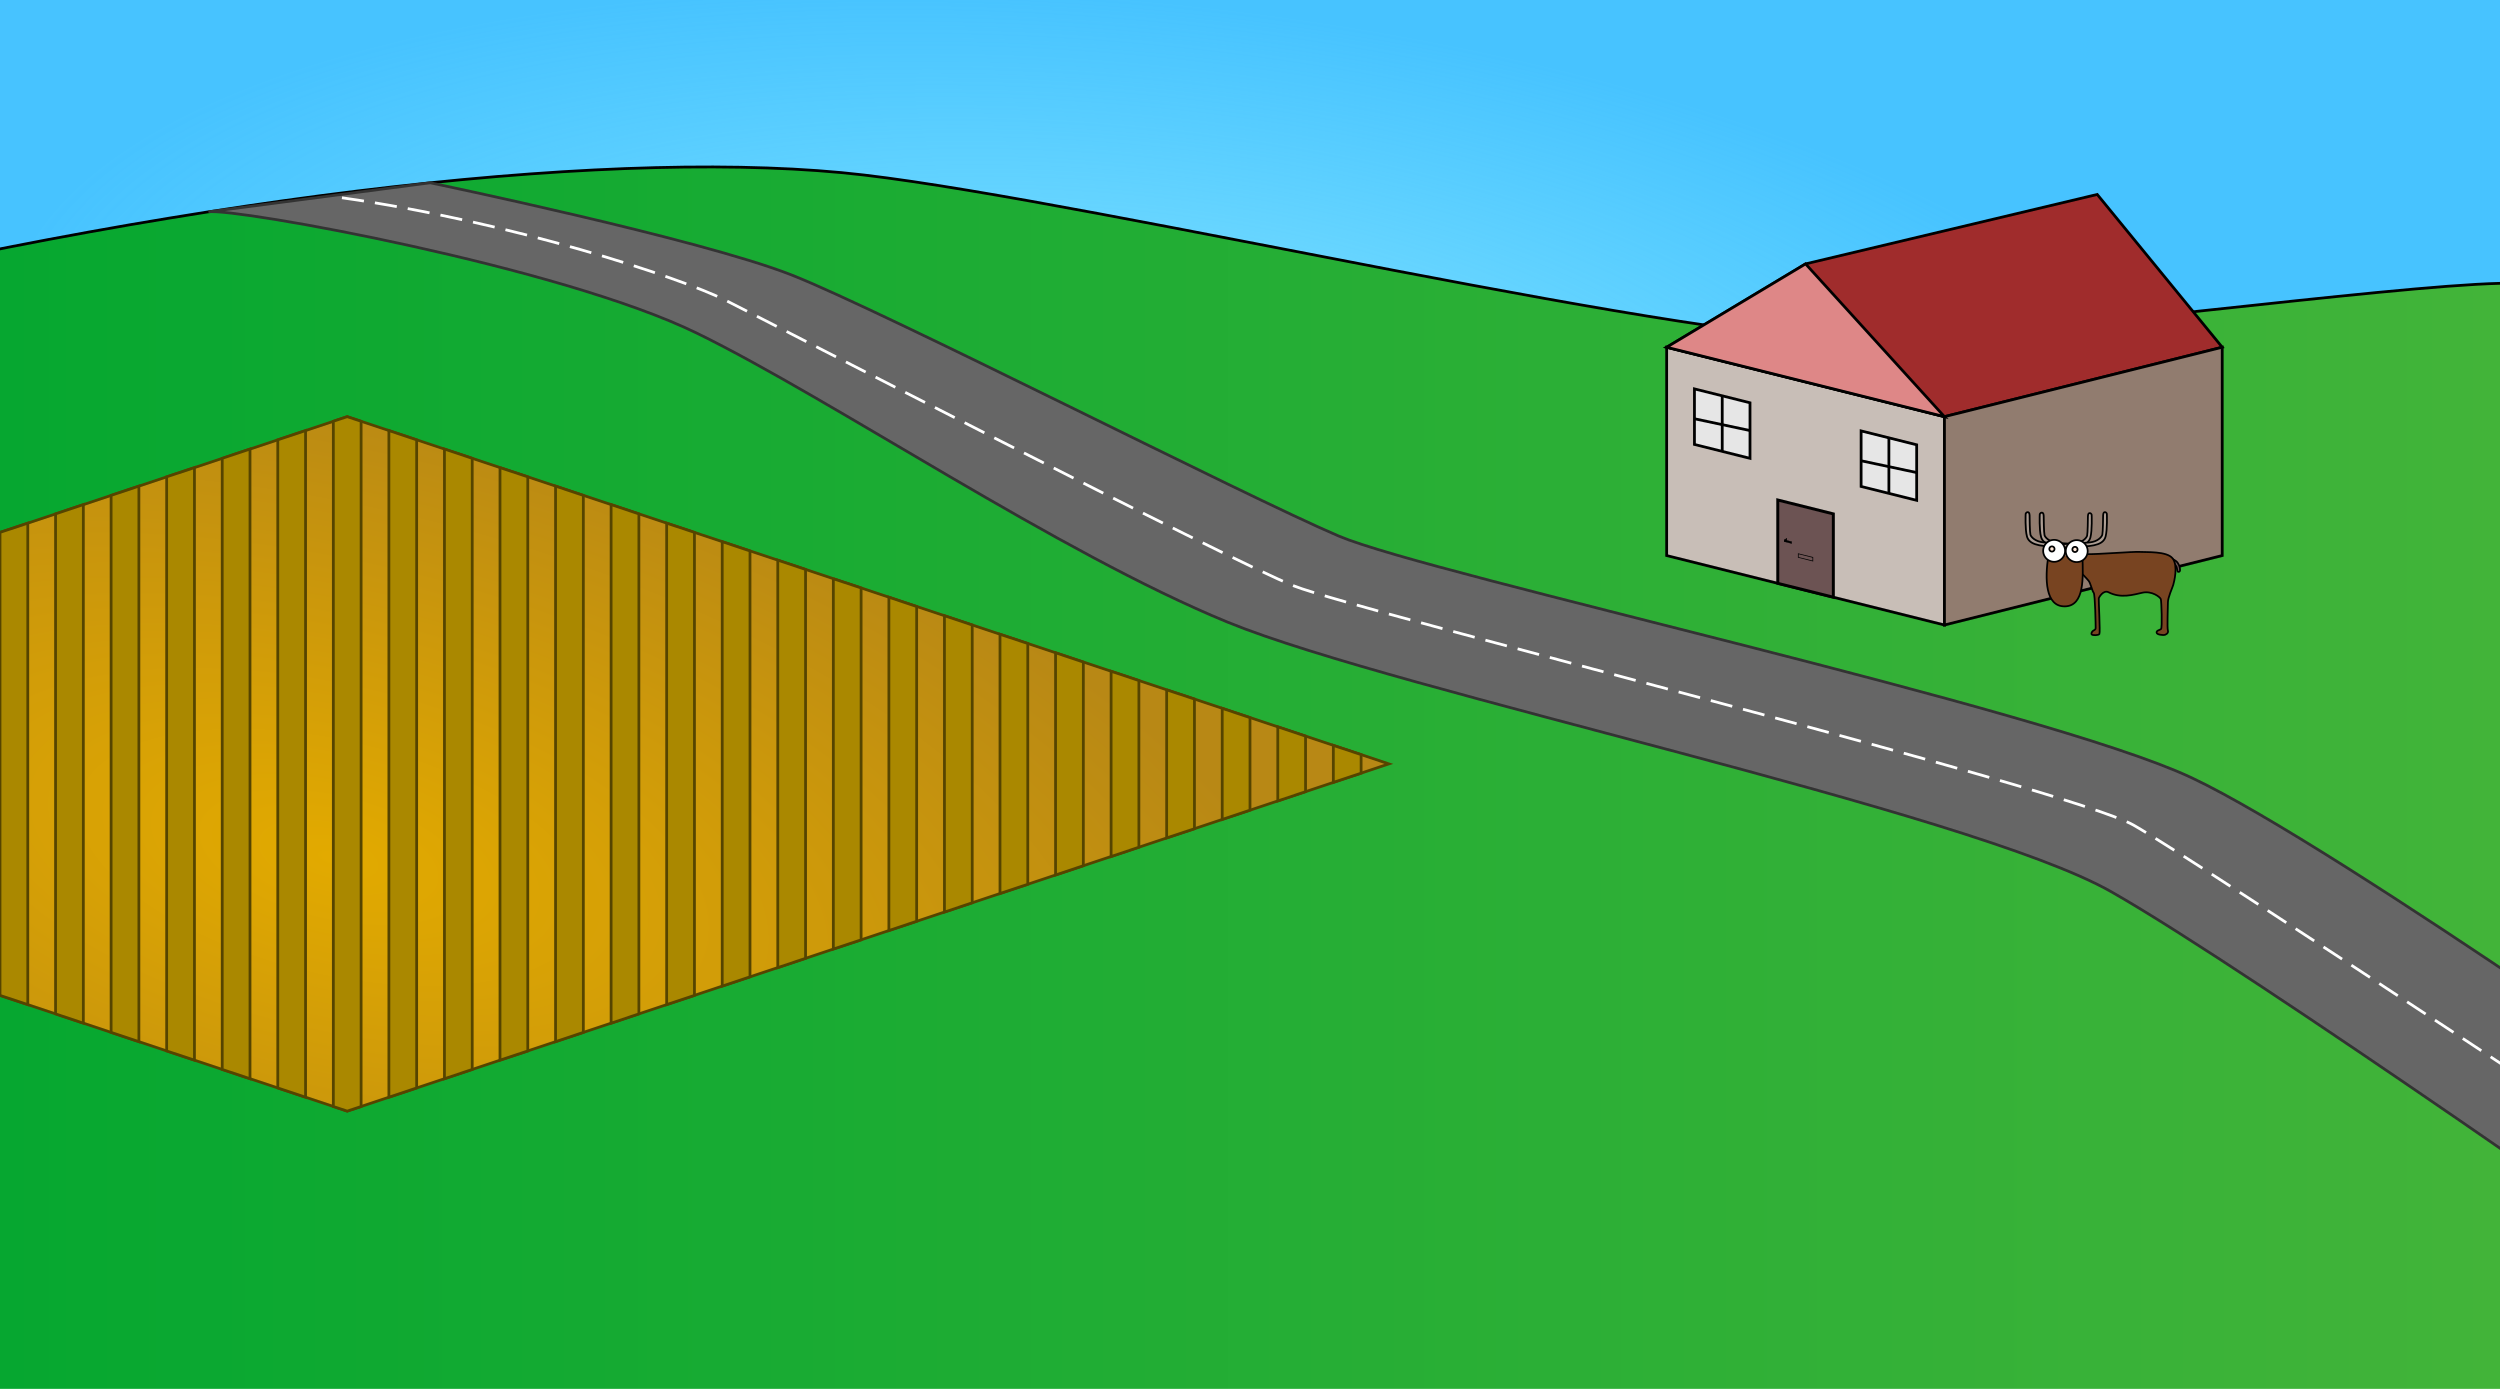 <?xml version="1.0" encoding="UTF-8" standalone="no"?>
<!-- Created with Inkscape (http://www.inkscape.org/) -->

<svg
   xmlns:dc="http://purl.org/dc/elements/1.1/"
   xmlns:cc="http://creativecommons.org/ns#"
   xmlns:rdf="http://www.w3.org/1999/02/22-rdf-syntax-ns#"
   xmlns:svg="http://www.w3.org/2000/svg"
   xmlns="http://www.w3.org/2000/svg"
   xmlns:xlink="http://www.w3.org/1999/xlink"
   xmlns:sodipodi="http://sodipodi.sourceforge.net/DTD/sodipodi-0.dtd"
   xmlns:inkscape="http://www.inkscape.org/namespaces/inkscape"
   width="900"
   height="500"
   id="svg2"
   version="1.1"
   inkscape:version="0.48.4 r9939"
   sodipodi:docname="drawing.svg"
   inkscape:export-filename="/home/it/Other/regsys/registration-system/other/drawing.png"
   inkscape:export-xdpi="143.96001"
   inkscape:export-ydpi="143.96001">
  <defs
     id="defs4">
    <linearGradient
       id="linearGradient6412">
      <stop
         style="stop-color:#e2aa00;stop-opacity:1;"
         offset="0"
         id="stop6414" />
      <stop
         style="stop-color:#b88815;stop-opacity:1;"
         offset="1"
         id="stop6416" />
    </linearGradient>
    <linearGradient
       id="linearGradient6356">
      <stop
         style="stop-color:#2fcdff;stop-opacity:0.577;"
         offset="0"
         id="stop6358" />
      <stop
         style="stop-color:#47c3ff;stop-opacity:1;"
         offset="1"
         id="stop6360" />
    </linearGradient>
    <linearGradient
       id="linearGradient6304">
      <stop
         style="stop-color:#00a62f;stop-opacity:1;"
         offset="0"
         id="stop6306" />
      <stop
         style="stop-color:#47b53a;stop-opacity:1;"
         offset="1"
         id="stop6308" />
    </linearGradient>
    <linearGradient
       inkscape:collect="always"
       xlink:href="#linearGradient6304"
       id="linearGradient6312"
       x1="-88.5"
       y1="298.551"
       x2="972.5"
       y2="298.551"
       gradientUnits="userSpaceOnUse" />
    <radialGradient
       inkscape:collect="always"
       xlink:href="#linearGradient6356"
       id="radialGradient6364"
       cx="400.5"
       cy="271.259"
       fx="400.5"
       fy="271.259"
       r="551"
       gradientTransform="matrix(0.725,0.067,-0.025,0.272,116.943,49.419)"
       gradientUnits="userSpaceOnUse" />
    <radialGradient
       inkscape:collect="always"
       xlink:href="#linearGradient6412"
       id="radialGradient6418"
       cx="114.554"
       cy="328.011"
       fx="114.554"
       fy="328.011"
       r="375.5"
       gradientTransform="matrix(0.973,0.232,-0.104,0.435,40.921,139.981)"
       gradientUnits="userSpaceOnUse" />
  </defs>
  <sodipodi:namedview
     id="base"
     pagecolor="#ffffff"
     bordercolor="#666666"
     borderopacity="1.0"
     inkscape:pageopacity="0.0"
     inkscape:pageshadow="2"
     inkscape:zoom="1"
     inkscape:cx="408.01328"
     inkscape:cy="162.26571"
     inkscape:document-units="px"
     inkscape:current-layer="layer1"
     showgrid="false"
     inkscape:window-width="1916"
     inkscape:window-height="1041"
     inkscape:window-x="0"
     inkscape:window-y="18"
     inkscape:window-maximized="0"
     inkscape:object-paths="true"
     inkscape:snap-intersection-paths="true"
     inkscape:object-nodes="true"
     inkscape:snap-smooth-nodes="true"
     inkscape:snap-midpoints="true"
     inkscape:snap-center="true"
     inkscape:snap-object-midpoints="true"
     inkscape:snap-page="true"
     inkscape:snap-bbox="true"
     inkscape:bbox-paths="true"
     inkscape:bbox-nodes="true"
     inkscape:snap-bbox-edge-midpoints="true"
     inkscape:snap-bbox-midpoints="true"
     fit-margin-top="0"
     fit-margin-left="0"
     fit-margin-right="0"
     fit-margin-bottom="0"
     inkscape:snap-global="false">
    <inkscape:grid
       type="xygrid"
       id="grid3892"
       empspacing="5"
       visible="true"
       enabled="true"
       snapvisiblegridlinesonly="true"
       spacingx="5px"
       spacingy="5px" />
  </sodipodi:namedview>
  <g
     inkscape:label="Layer 1"
     inkscape:groupmode="layer"
     id="layer1"
     transform="translate(1.719,-0.625)">
    <g
       id="g6528">
      <path
         inkscape:connector-curvature="0"
         id="path3008"
         d="m 203.365,583.781 c 1.136,2.147 2.02,0.758 2.652,5.177 0.631,4.419 -1.01,7.702 -1.389,10.607 -0.379,2.904 1.01,5.43 1.389,7.702 0.379,2.273 -1.768,10.228 -5.177,10.733 -3.409,0.505 -10.607,-2.399 -9.849,-5.43 0.758,-3.03 1.641,-6.187 1.515,-9.723 -0.126,-3.536 -1.515,-8.586 -1.389,-11.617 0.126,-3.03 -0.253,-9.596 3.03,-9.344 3.283,0.253 8.586,0.126 9.218,1.894 z"
         style="fill:#333333;stroke:#000000;stroke-width:1px;stroke-linecap:butt;stroke-linejoin:miter;stroke-opacity:1" />
      <path
         inkscape:connector-curvature="0"
         id="path2998"
         d="m 155.761,559.664 c -1.641,0.379 -3.409,1.263 -3.409,2.147 0,0.884 3.03,2.652 2.525,3.662 -0.505,1.01 -2.02,1.01 -2.399,2.02 -0.379,1.01 -4.924,5.682 -4.924,7.45 0,1.768 4.167,5.808 5.682,5.808 1.515,0 6.061,-3.788 6.187,-5.682 0.126,-1.894 -2.904,-4.924 -2.399,-5.808 0.505,-0.884 4.546,-2.778 4.293,-4.672 -0.253,-1.894 -5.556,-4.925 -5.556,-4.925 z"
         style="fill:#808080;stroke:#000000;stroke-width:1px;stroke-linecap:butt;stroke-linejoin:miter;stroke-opacity:1" />
      <path
         inkscape:connector-curvature="0"
         id="path3006"
         d="m 188.339,625.323 c -2.147,1.894 -6.566,5.177 -10.48,4.924 -3.914,-0.253 -7.071,-1.515 -6.819,-2.02 0.253,-0.505 5.808,-1.389 7.324,-2.904 1.515,-1.515 5.051,-4.167 5.303,-5.935 0.253,-1.768 -2.399,-11.49 -0.126,-12.248 2.273,-0.758 9.344,-3.914 9.47,-2.02 0.126,1.894 -1.641,8.839 -1.894,10.102 -0.253,1.263 0.758,5.303 0.631,6.692 -0.126,1.389 -2.525,3.157 -3.409,3.409 z"
         style="fill:#333333;stroke:#000000;stroke-width:1px;stroke-linecap:butt;stroke-linejoin:miter;stroke-opacity:1" />
      <path
         sodipodi:nodetypes="csczc"
         style="fill:#4d4d4d;stroke:#000000;stroke-width:1px;stroke-linecap:butt;stroke-linejoin:miter;stroke-opacity:1"
         d="m 206.017,607.267 c 0.379,2.273 -1.768,10.228 -5.177,10.733 -3.409,0.505 -10.607,-2.399 -9.849,-5.43 0,0 -0.374,-3.753 5.457,-5.521 5.83,-1.768 9.569,0.218 9.569,0.218 z"
         id="path3028"
         inkscape:connector-curvature="0" />
      <path
         inkscape:connector-curvature="0"
         id="path3004"
         d="m 194.526,608.782 c 0,0 3.788,7.197 3.662,9.596 -0.126,2.399 -1.515,6.313 0.758,9.091 2.273,2.778 5.051,3.283 2.399,4.546 -2.652,1.263 -7.955,5.43 -10.985,4.924 -3.03,-0.505 -8.965,-1.894 -9.344,-3.03 -0.379,-1.136 2.652,-1.641 5.051,-1.894 2.399,-0.253 8.839,-1.136 8.713,-2.778 -0.126,-1.641 -4.419,-7.197 -6.061,-8.965 -1.641,-1.768 -4.924,-3.157 -5.303,-6.44 -0.379,-3.283 11.112,-5.051 11.112,-5.051 z"
         style="fill:#333333;stroke:#000000;stroke-width:1px;stroke-linecap:butt;stroke-linejoin:miter;stroke-opacity:1" />
      <path
         sodipodi:nodetypes="cssssccsssssssccsc"
         inkscape:connector-curvature="0"
         id="path2996"
         d="m 195.031,610.045 c 0.379,-2.273 6.44,-21.718 9.47,-25.633 3.03,-3.914 3.662,-17.046 1.768,-19.572 -1.894,-2.525 -6.819,-8.839 -14.9,-9.218 -8.081,-0.379 -16.289,2.273 -17.046,1.894 -0.758,-0.379 -3.662,-5.556 -8.334,-5.43 -2.652,0.379 -3.662,3.914 -4.672,4.419 -1.01,0.505 -5.43,2.399 -5.303,3.409 0.126,1.01 4.798,1.263 4.924,4.546 0.126,3.283 -3.409,2.652 -3.914,4.167 -0.505,1.515 2.87,3.256 2.273,6.44 -0.87,4.634 -5.808,4.798 -5.808,5.556 0,0.758 9.849,0.505 10.102,1.136 0.253,0.631 1.894,3.914 5.303,5.682 3.409,1.768 10.228,3.536 10.607,4.041 0.379,0.505 -1.389,10.985 -1.389,10.985 0,0 -0.126,4.419 0.253,5.556 0.379,1.136 2.652,6.187 5.303,6.313"
         style="fill:#333333;stroke:#000000;stroke-width:1px;stroke-linecap:butt;stroke-linejoin:miter;stroke-opacity:1" />
      <path
         inkscape:connector-curvature="0"
         id="path3000"
         d="m 166.494,565.093 c 1.515,0.884 1.515,2.652 0.505,3.283"
         style="fill:none;stroke:#999999;stroke-width:1px;stroke-linecap:butt;stroke-linejoin:miter;stroke-opacity:1" />
      <path
         sodipodi:nodetypes="csscsc"
         inkscape:connector-curvature="0"
         id="path3002"
         d="m 164.474,582.771 c 4.041,-0.126 7.955,1.768 9.091,2.02 1.136,0.253 5.682,4.419 5.808,5.303 0.126,0.884 0.126,1.768 0.126,1.768 0,0 -6.945,-2.02 -9.975,-3.914 -3.03,-1.894 -5.051,-5.177 -5.051,-5.177 z"
         style="fill:#999999;stroke:#000000;stroke-width:1px;stroke-linecap:butt;stroke-linejoin:miter;stroke-opacity:1" />
      <path
         sodipodi:nodetypes="csssssssssc"
         inkscape:connector-curvature="0"
         id="path3010"
         d="m 176.848,582.139 c -3.662,4.924 -3.536,8.334 -4.546,12.627 -1.01,4.293 -1.389,9.723 -2.399,11.869 -1.01,2.147 -5.177,8.839 -4.293,12.122 0.884,3.283 -0.379,2.904 4.546,4.167 4.925,1.263 10.102,3.03 11.238,0.758 1.136,-2.273 0.758,-4.419 1.263,-8.334 0.505,-3.914 4.419,-13.763 6.44,-16.92 0.986,-1.54 2.15,-3.514 3.513,-9.573 0.432,-1.92 1.906,-7.659 2.078,-9.514 0.397,-4.287 -1.488,-7.979 -1.803,-9.829"
         style="fill:#333333;stroke:#000000;stroke-width:1px;stroke-linecap:butt;stroke-linejoin:miter;stroke-opacity:1" />
      <path
         style="fill:#cccccc;stroke:none"
         d="m 153.994,563.199 c 1.641,0.631 3.662,-0.126 4.546,0.379 0.884,0.505 2.147,1.641 2.147,1.641 0,0 -1.768,1.768 -3.409,1.263 -1.641,-0.505 -1.894,-0.379 -2.147,-1.01 -0.253,-0.631 -1.136,-2.273 -1.136,-2.273 z"
         id="path3024"
         inkscape:connector-curvature="0" />
      <path
         inkscape:connector-curvature="0"
         id="path3016"
         d="m 156.561,564.689 c -0.089,0.893 -0.804,0.625 -0.804,0.625 0,0 0,-0.982 0.804,-0.625 z"
         style="fill:none;stroke:#333333;stroke-width:1px;stroke-linecap:butt;stroke-linejoin:miter;stroke-opacity:1" />
      <path
         inkscape:connector-curvature="0"
         id="path3012"
         d="m 153.994,563.199 c 1.641,0.631 3.662,-0.126 4.546,0.379 0.884,0.505 2.147,1.641 2.147,1.641 0,0 -1.768,1.768 -3.409,1.263 -1.641,-0.505 -1.894,-0.379 -2.147,-1.01 -0.253,-0.631 -1.136,-2.273 -1.136,-2.273 z"
         style="fill:none;stroke:#1a1a1a;stroke-width:1px;stroke-linecap:butt;stroke-linejoin:miter;stroke-opacity:1" />
      <path
         sodipodi:nodetypes="ccccc"
         inkscape:connector-curvature="0"
         id="path3014"
         d="m 154.988,563.846 2.541,0.868 1.515,-0.379 c 0,0 -1.389,-1.01 -2.273,-0.884 -0.884,0.126 -1.784,0.395 -1.784,0.395 z"
         style="fill:#1a1a1a;stroke:#1a1a1a;stroke-width:1px;stroke-linecap:butt;stroke-linejoin:miter;stroke-opacity:1" />
      <path
         inkscape:connector-curvature="0"
         id="path3018"
         d="m 163.338,581.761 c 0,0 5.935,-1.515 6.692,-4.798 0.758,-3.283 -3.157,-6.819 -2.904,-7.955"
         style="fill:none;stroke:#000000;stroke-width:1px;stroke-linecap:butt;stroke-linejoin:miter;stroke-opacity:1" />
      <path
         inkscape:connector-curvature="0"
         id="path3020"
         d="m 174.197,557.391 c 1.01,1.389 1.515,3.409 1.515,3.409"
         style="fill:none;stroke:#000000;stroke-width:1px;stroke-linecap:butt;stroke-linejoin:miter;stroke-opacity:1" />
      <path
         sodipodi:nodetypes="csc"
         inkscape:connector-curvature="0"
         id="path3022"
         d="m 147.806,575.447 c 2.525,0.631 5.808,0.758 6.313,0.631 0.505,-0.126 2.02,0.126 2.02,0.126"
         style="fill:none;stroke:#000000;stroke-width:1px;stroke-linecap:butt;stroke-linejoin:miter;stroke-opacity:1" />
      <path
         style="fill:#666666;stroke:#000000;stroke-width:1px;stroke-linecap:butt;stroke-linejoin:miter;stroke-opacity:1"
         d="m 165.61,618.757 c 0.884,3.283 -0.379,2.904 4.546,4.167 4.925,1.263 10.102,3.03 11.238,0.758 0.97,-1.941 0.836,-3.789 1.09,-6.725 0.044,-0.503 0.099,-1.037 0.172,-1.609 0,0 -3.052,7.435 -7.345,6.899 -4.293,-0.537 -9.701,-3.489 -9.701,-3.489 z"
         id="path3026"
         inkscape:connector-curvature="0"
         sodipodi:nodetypes="csssczc" />
    </g>
    <g
       id="g6515">
      <path
         sodipodi:nodetypes="cscsccc"
         inkscape:connector-curvature="0"
         id="path3843"
         d="m 124.513,593.274 c 3.27,1.856 3.094,2.563 3.712,3.624 0.619,1.061 0.619,2.917 0.619,2.917 0,0 0,0.884 -0.884,0.884 -0.884,0 -0.619,-1.326 -0.884,-2.033 -0.177,-1.149 -0.619,-1.326 -1.237,-2.21 -0.442,-0.265 -1.326,-3.182 -1.326,-3.182 z"
         style="fill:#916f6f;stroke:#000000;stroke-width:1px;stroke-linecap:butt;stroke-linejoin:miter;stroke-opacity:1" />
      <path
         sodipodi:nodetypes="cssssssssssssssssssscc"
         inkscape:connector-curvature="0"
         id="path3839"
         d="m 71.497,583.437 c 0.875,3.375 0,7 4.875,7.25 4.875,0.25 26.125,-1.5 29.75,-1.25 3.625,0.25 15.25,-0.5 18.5,3.625 3.25,4.125 0.875,13.25 0.375,15 -0.5,1.75 -3,7 -3,9.875 0,2.875 -0.5,14.375 0,15.875 0.5,1.5 -1.375,2.5 -2.25,2.5 -0.875,0 -4,-0.125 -4.125,-1.375 -0.125,-1.25 1.75,-1.375 2.5,-2 0.75,-0.625 0.25,-15.75 -0.125,-16.875 -0.375,-1.125 -5.002,-4.805 -10.375,-3.625 -5.125,1.125 -12.125,3.375 -19.125,-0.25 -2.83,-1.466 -5.375,2.75 -5.5,3.5 -0.125,0.75 0.875,19.125 0.375,20 -0.5,0.875 -3.625,0.875 -4.25,0.375 -0.625,-0.5 0,-1.5 0.5,-2 0.5,-0.5 1.625,-0.5 1.625,-1.75 0,-1.25 -0.25,-18.875 -1.125,-19.875 -0.875,-1 -1.75,-5.5 -2.875,-6.75 -1.125,-1.25 -3.75,-4.625 -6.25,-5.375 z"
         style="fill:#784421;stroke:#000000;stroke-width:1px;stroke-linecap:butt;stroke-linejoin:miter;stroke-opacity:1" />
      <path
         sodipodi:nodetypes="csc"
         inkscape:connector-curvature="0"
         id="path3049"
         d="m 54.61,591.368 c -2.109,13.347 -1.768,29.042 9.344,28.789 11.112,-0.253 10.39,-18.979 10.036,-30.469"
         style="fill:#784421;stroke:#000000;stroke-width:1px;stroke-linecap:butt;stroke-linejoin:miter;stroke-opacity:1" />
      <path
         inkscape:connector-curvature="0"
         id="path3837"
         d="m 67.639,586.721 c -11.702,0 -16.066,-1.766 -17.181,-5.738 -1.114,-3.972 -0.743,-12.712 -0.743,-12.712 0,0 0.186,-0.971 1.207,-0.971 1.022,0 1.022,1.677 1.022,2.383 0,0.706 0.093,9.004 0.464,10.328 0.371,1.324 2.786,3.884 7.43,4.326 4.643,0.441 7.522,0.441 7.522,0.441 z"
         style="fill:#ac9d93;stroke:#000000;stroke-width:1.024px;stroke-linecap:butt;stroke-linejoin:miter;stroke-opacity:1" />
      <path
         style="fill:#ac9d93;stroke:#000000;stroke-width:1px;stroke-linecap:butt;stroke-linejoin:miter;stroke-opacity:1"
         d="m 61.934,586.999 c 11.137,0 15.291,-1.768 16.352,-5.745 1.061,-3.977 0.707,-12.728 0.707,-12.728 0,0 -0.177,-0.972 -1.149,-0.972 -0.972,0 -0.972,1.679 -0.972,2.386 0,0.707 -0.088,9.016 -0.442,10.341 -0.354,1.326 -2.652,3.889 -7.071,4.331 -4.419,0.442 -7.159,0.442 -7.159,0.442 z"
         id="path3835"
         inkscape:connector-curvature="0" />
      <path
         inkscape:connector-curvature="0"
         id="path3831"
         d="m 70.508,586.468 c 11.137,0 15.291,-1.768 16.352,-5.745 1.061,-3.977 0.707,-12.728 0.707,-12.728 0,0 -0.177,-0.972 -1.149,-0.972 -0.972,0 -0.972,1.679 -0.972,2.386 0,0.707 -0.088,9.016 -0.442,10.341 -0.354,1.326 -2.652,3.889 -7.071,4.331 -4.419,0.442 -7.159,0.442 -7.159,0.442 z"
         style="fill:#ac9d93;stroke:#000000;stroke-width:1px;stroke-linecap:butt;stroke-linejoin:miter;stroke-opacity:1" />
      <path
         style="fill:#ac9d93;stroke:#000000;stroke-width:1.024px;stroke-linecap:butt;stroke-linejoin:miter;stroke-opacity:1"
         d="m 59.684,586.456 c -11.702,0 -16.066,-1.766 -17.181,-5.738 -1.114,-3.972 -0.743,-12.712 -0.743,-12.712 0,0 0.186,-0.971 1.207,-0.971 1.022,0 1.022,1.677 1.022,2.383 0,0.706 0.093,9.004 0.464,10.328 0.371,1.324 2.786,3.884 7.43,4.326 4.643,0.441 7.522,0.441 7.522,0.441 z"
         id="path3833"
         inkscape:connector-curvature="0" />
      <path
         transform="translate(-129.338,81.053)"
         d="m 193.444,508.016 a 6.187,6.187 0 1 1 -12.374,0 6.187,6.187 0 1 1 12.374,0 z"
         sodipodi:ry="6.1871843"
         sodipodi:rx="6.1871843"
         sodipodi:cy="508.01624"
         sodipodi:cx="187.25703"
         id="path3051"
         style="fill:#ffffff;fill-opacity:1;stroke:#000000;stroke-width:1;stroke-miterlimit:4;stroke-dasharray:none"
         sodipodi:type="arc" />
      <path
         transform="translate(-116.611,81.205)"
         d="m 193.444,508.016 a 6.187,6.187 0 1 1 -12.374,0 6.187,6.187 0 1 1 12.374,0 z"
         sodipodi:ry="6.1871843"
         sodipodi:rx="6.1871843"
         sodipodi:cy="508.01624"
         sodipodi:cx="187.25703"
         id="path3057"
         style="fill:#ffffff;fill-opacity:1;stroke:#000000;stroke-width:1;stroke-miterlimit:4;stroke-dasharray:none"
         sodipodi:type="arc" />
      <path
         transform="translate(-130.753,80.7)"
         d="m 188.886,507.315 a 1.458,1.458 0 1 1 -2.917,0 1.458,1.458 0 1 1 2.917,0 z"
         sodipodi:ry="1.4584078"
         sodipodi:rx="1.4584078"
         sodipodi:cy="507.31543"
         sodipodi:cx="187.42749"
         id="path3827"
         style="fill:#ffe6d5;fill-opacity:1;stroke:#000000;stroke-width:1;stroke-miterlimit:4;stroke-dasharray:none"
         sodipodi:type="arc" />
      <path
         transform="translate(-117.76,80.965)"
         sodipodi:type="arc"
         style="fill:#ffe6d5;fill-opacity:1;stroke:#000000;stroke-width:1;stroke-miterlimit:4;stroke-dasharray:none"
         id="path3829"
         sodipodi:cx="187.42749"
         sodipodi:cy="507.31543"
         sodipodi:rx="1.4584078"
         sodipodi:ry="1.4584078"
         d="m 188.886,507.315 a 1.458,1.458 0 1 1 -2.917,0 1.458,1.458 0 1 1 2.917,0 z" />
    </g>
    <path
       style="fill:url(#radialGradient6364);stroke:#000000;stroke-width:1px;stroke-linecap:butt;stroke-linejoin:miter;stroke-opacity:1;fill-opacity:1.0"
       d="m -98,-29 c 9,-1 1033,-6 1033,-6 l -3,175 -309,110 c 0,0 -789,-100 -789,-106 0,-6 68,-173 68,-173 z"
       id="path6314"
       inkscape:connector-curvature="0"
       transform="translate(-1.719,0.625)" />
    <path
       style="fill:url(#linearGradient6312);stroke:#000000;stroke-width:1px;stroke-linecap:butt;stroke-linejoin:miter;stroke-opacity:1;fill-opacity:1.0"
       d="M -88,109 C 77,69 226,53 311,63 396,73 615,125 675,122.5 735,120 859,103 900,102 c 41,-1 66,-11 66,-11 l 6,446 -1047,-8 z"
       id="path6302"
       inkscape:connector-curvature="0"
       transform="translate(-1.719,0.625)" />
    <path
       style="fill:#c8beb7;stroke:#000000;stroke-width:1px;stroke-linecap:butt;stroke-linejoin:miter;stroke-opacity:1"
       d="m 598.281,200.625 0,-75 100,25 0,75 z"
       id="path3884"
       inkscape:connector-curvature="0"
       sodipodi:nodetypes="ccccc" />
    <path
       style="fill:#a02c2c;stroke:#000000;stroke-width:1px;stroke-linecap:butt;stroke-linejoin:miter;stroke-opacity:1"
       d="m 598.281,125.625 50,-30 105,-25 45,55 -100,25 z"
       id="path3886"
       inkscape:connector-curvature="0"
       sodipodi:nodetypes="cccccc" />
    <path
       style="fill:#917c6f;stroke:#000000;stroke-width:1px;stroke-linecap:butt;stroke-linejoin:miter;stroke-opacity:1"
       d="m 698.281,225.625 100,-25 0,-75 -100,25 z"
       id="path3888"
       inkscape:connector-curvature="0"
       sodipodi:nodetypes="ccccc" />
    <path
       style="fill:#de8787;stroke:#000000;stroke-width:1px;stroke-linecap:butt;stroke-linejoin:miter;stroke-opacity:1"
       d="m 648.281,95.625 50,55 -100,-25 z"
       id="path3894"
       inkscape:connector-curvature="0" />
    <path
       style="fill:#6c5353;stroke:#000000;stroke-width:1.069px;stroke-linecap:butt;stroke-linejoin:miter;stroke-opacity:1"
       d="m 638.281,210.625 0,-30 20,5 0,30 z"
       id="path3896"
       inkscape:connector-curvature="0"
       sodipodi:nodetypes="ccccc" />
    <g
       id="g3904"
       transform="translate(225,-100)">
      <path
         transform="translate(-1.719,0.625)"
         inkscape:connector-curvature="0"
         id="path3898"
         d="m 385,260 20,5 0,-20 -20,-5 z"
         style="fill:#e6e6e6;stroke:#000000;stroke-width:1px;stroke-linecap:butt;stroke-linejoin:miter;stroke-opacity:1" />
      <path
         transform="translate(-1.719,0.625)"
         inkscape:connector-curvature="0"
         id="path3900"
         d="m 395,242.5 0,20"
         style="fill:none;stroke:#000000;stroke-width:1px;stroke-linecap:butt;stroke-linejoin:miter;stroke-opacity:1" />
      <path
         transform="translate(-1.719,0.625)"
         inkscape:connector-curvature="0"
         id="path3902"
         d="M 385,250.75 405,255"
         style="fill:none;stroke:#000000;stroke-width:1px;stroke-linecap:butt;stroke-linejoin:miter;stroke-opacity:1" />
    </g>
    <g
       id="g3909"
       transform="translate(285,-84.875)">
      <path
         style="fill:#e6e6e6;stroke:#000000;stroke-width:1px;stroke-linecap:butt;stroke-linejoin:miter;stroke-opacity:1"
         d="m 385,260 20,5 0,-20 -20,-5 z"
         id="path3911"
         inkscape:connector-curvature="0"
         transform="translate(-1.719,0.625)" />
      <path
         style="fill:none;stroke:#000000;stroke-width:1px;stroke-linecap:butt;stroke-linejoin:miter;stroke-opacity:1"
         d="m 395,242.5 0,20"
         id="path3913"
         inkscape:connector-curvature="0"
         transform="translate(-1.719,0.625)" />
      <path
         style="fill:none;stroke:#000000;stroke-width:1px;stroke-linecap:butt;stroke-linejoin:miter;stroke-opacity:1"
         d="M 385,250.75 405,255"
         id="path3915"
         inkscape:connector-curvature="0"
         transform="translate(-1.719,0.625)" />
    </g>
    <path
       style="fill:url(#radialGradient6418);fill-opacity:1;stroke:#554400"
       d="m 123.281,150.625 375,125 -375,125 -375,-125 z"
       id="path6069"
       inkscape:connector-curvature="0"
       sodipodi:nodetypes="ccccc" />
    <path
       inkscape:connector-curvature="0"
       style="fill:#aa8800;fill-opacity:1;stroke:#554400"
       d="m -241.719,272.281 0,6.688 10,3.312 0,-13.312 -10,3.312 z"
       id="path6298" />
    <path
       inkscape:connector-curvature="0"
       style="fill:#aa8800;fill-opacity:1;stroke:#554400"
       d="m -221.719,265.625 0,20 10,3.344 0,-26.688 -10,3.344 z"
       id="path6294" />
    <path
       inkscape:connector-curvature="0"
       style="fill:#aa8800;fill-opacity:1;stroke:#554400"
       d="m -201.719,258.969 0,33.312 10,3.344 0,-40 -10,3.344 z"
       id="path6290" />
    <path
       inkscape:connector-curvature="0"
       style="fill:#aa8800;fill-opacity:1;stroke:#554400"
       d="m -181.719,252.281 0,46.688 10,3.312 0,-53.312 -10,3.312 z"
       id="path6286" />
    <path
       inkscape:connector-curvature="0"
       style="fill:#aa8800;fill-opacity:1;stroke:#554400"
       d="m -161.719,245.625 0,60 10,3.344 0,-66.688 -10,3.344 z"
       id="path6282" />
    <path
       inkscape:connector-curvature="0"
       style="fill:#aa8800;fill-opacity:1;stroke:#554400"
       d="m -141.719,238.969 0,73.312 10,3.344 0,-80 -10,3.344 z"
       id="path6278" />
    <path
       inkscape:connector-curvature="0"
       style="fill:#aa8800;fill-opacity:1;stroke:#554400"
       d="m -121.719,232.281 0,86.688 10,3.312 0,-93.312 -10,3.312 z"
       id="path6274" />
    <path
       inkscape:connector-curvature="0"
       style="fill:#aa8800;fill-opacity:1;stroke:#554400"
       d="m -101.719,225.625 0,100 10,3.344 0,-106.688 -10,3.344 z"
       id="path6270" />
    <path
       inkscape:connector-curvature="0"
       style="fill:#aa8800;fill-opacity:1;stroke:#554400"
       d="m -81.719,218.969 0,113.312 10,3.344 0,-120 -10,3.344 z"
       id="path6266" />
    <path
       inkscape:connector-curvature="0"
       style="fill:#aa8800;fill-opacity:1;stroke:#554400"
       d="m -61.719,212.281 0,126.688 10,3.312 0,-133.312 -10,3.312 z"
       id="path6262" />
    <path
       inkscape:connector-curvature="0"
       style="fill:#aa8800;fill-opacity:1;stroke:#554400"
       d="m -41.719,205.625 0,140 10,3.344 0,-146.688 -10,3.344 z"
       id="path6258" />
    <path
       inkscape:connector-curvature="0"
       style="fill:#aa8800;fill-opacity:1;stroke:#554400"
       d="m -21.719,198.969 0,153.312 10,3.344 0,-160 -10,3.344 z"
       id="path6254" />
    <path
       inkscape:connector-curvature="0"
       style="fill:#aa8800;fill-opacity:1;stroke:#554400"
       d="m -1.719,192.281 0,166.688 10,3.312 0,-173.312 -10,3.312 z"
       id="path6250" />
    <path
       inkscape:connector-curvature="0"
       style="fill:#aa8800;fill-opacity:1;stroke:#554400"
       d="m 18.281,185.625 0,180 10,3.344 0,-186.688 -10,3.344 z"
       id="path6246" />
    <path
       inkscape:connector-curvature="0"
       style="fill:#aa8800;fill-opacity:1;stroke:#554400"
       d="m 38.281,178.969 0,193.312 10,3.344 0,-200 -10,3.344 z"
       id="path6242" />
    <path
       inkscape:connector-curvature="0"
       style="fill:#aa8800;fill-opacity:1;stroke:#554400"
       d="m 58.281,172.281 0,206.688 10,3.312 0,-213.312 -10,3.312 z"
       id="path6238" />
    <path
       inkscape:connector-curvature="0"
       style="fill:#aa8800;fill-opacity:1;stroke:#554400"
       d="m 78.281,165.625 0,220 10,3.344 0,-226.688 -10,3.344 z"
       id="path6234" />
    <path
       inkscape:connector-curvature="0"
       style="fill:#aa8800;fill-opacity:1;stroke:#554400"
       d="m 98.281,158.969 0,233.312 10,3.344 0,-240 -10,3.344 z"
       id="path6230" />
    <path
       inkscape:connector-curvature="0"
       style="fill:#aa8800;fill-opacity:1;stroke:#554400"
       d="m 118.281,152.281 0,246.688 5,1.656 5,-1.656 0,-246.688 -5,-1.656 -5,1.656 z"
       id="path6226" />
    <path
       inkscape:connector-curvature="0"
       style="fill:#aa8800;fill-opacity:1;stroke:#554400"
       d="m 138.281,155.625 0,240 10,-3.344 0,-233.312 -10,-3.344 z"
       id="path6222" />
    <path
       inkscape:connector-curvature="0"
       style="fill:#aa8800;fill-opacity:1;stroke:#554400"
       d="m 158.281,162.281 0,226.688 10,-3.344 0,-220 -10,-3.344 z"
       id="path6218" />
    <path
       inkscape:connector-curvature="0"
       style="fill:#aa8800;fill-opacity:1;stroke:#554400"
       d="m 178.281,168.969 0,213.312 10,-3.312 0,-206.688 -10,-3.312 z"
       id="path6214" />
    <path
       inkscape:connector-curvature="0"
       style="fill:#aa8800;fill-opacity:1;stroke:#554400"
       d="m 198.281,175.625 0,200 10,-3.344 0,-193.312 -10,-3.344 z"
       id="path6210" />
    <path
       inkscape:connector-curvature="0"
       style="fill:#aa8800;fill-opacity:1;stroke:#554400"
       d="m 218.281,182.281 0,186.688 10,-3.344 0,-180 -10,-3.344 z"
       id="path6206" />
    <path
       inkscape:connector-curvature="0"
       style="fill:#aa8800;fill-opacity:1;stroke:#554400"
       d="m 238.281,188.969 0,173.312 10,-3.312 0,-166.688 -10,-3.312 z"
       id="path6202" />
    <path
       inkscape:connector-curvature="0"
       style="fill:#aa8800;fill-opacity:1;stroke:#554400"
       d="m 258.281,195.625 0,160 10,-3.344 0,-153.312 -10,-3.344 z"
       id="path6198" />
    <path
       inkscape:connector-curvature="0"
       style="fill:#aa8800;fill-opacity:1;stroke:#554400"
       d="m 278.281,202.281 0,146.688 10,-3.344 0,-140 -10,-3.344 z"
       id="path6194" />
    <path
       inkscape:connector-curvature="0"
       style="fill:#aa8800;fill-opacity:1;stroke:#554400"
       d="m 298.281,208.969 0,133.312 10,-3.312 0,-126.688 -10,-3.312 z"
       id="path6190" />
    <path
       inkscape:connector-curvature="0"
       style="fill:#aa8800;fill-opacity:1;stroke:#554400"
       d="m 318.281,215.625 0,120 10,-3.344 0,-113.312 -10,-3.344 z"
       id="path6186" />
    <path
       inkscape:connector-curvature="0"
       style="fill:#aa8800;fill-opacity:1;stroke:#554400"
       d="m 338.281,222.281 0,106.688 10,-3.344 0,-100 -10,-3.344 z"
       id="path6182" />
    <path
       inkscape:connector-curvature="0"
       style="fill:#aa8800;fill-opacity:1;stroke:#554400"
       d="m 358.281,228.969 0,93.312 10,-3.312 0,-86.688 -10,-3.312 z"
       id="path6178" />
    <path
       inkscape:connector-curvature="0"
       style="fill:#aa8800;fill-opacity:1;stroke:#554400"
       d="m 378.281,235.625 0,80 10,-3.344 0,-73.312 -10,-3.344 z"
       id="path6174" />
    <path
       inkscape:connector-curvature="0"
       style="fill:#aa8800;fill-opacity:1;stroke:#554400"
       d="m 398.281,242.281 0,66.688 10,-3.344 0,-60 -10,-3.344 z"
       id="path6170" />
    <path
       inkscape:connector-curvature="0"
       style="fill:#aa8800;fill-opacity:1;stroke:#554400"
       d="m 418.281,248.969 0,53.312 10,-3.312 0,-46.688 -10,-3.312 z"
       id="path6166" />
    <path
       inkscape:connector-curvature="0"
       style="fill:#aa8800;fill-opacity:1;stroke:#554400"
       d="m 438.281,255.625 0,40 10,-3.344 0,-33.312 -10,-3.344 z"
       id="path6162" />
    <path
       inkscape:connector-curvature="0"
       style="fill:#aa8800;fill-opacity:1;stroke:#554400"
       d="m 458.281,262.281 0,26.688 10,-3.344 0,-20 -10,-3.344 z"
       id="path6158" />
    <path
       inkscape:connector-curvature="0"
       style="fill:#aa8800;fill-opacity:1;stroke:#554400"
       d="m 478.281,268.969 0,13.312 10,-3.312 0,-6.688 -10,-3.312 z"
       id="path6154" />
    <path
       style="fill:#666666;stroke:#333333;stroke-width:1px;stroke-linecap:butt;stroke-linejoin:miter;stroke-opacity:1"
       d="M 75.041,76.26 C 84.556,74.797 202,96 251,120 c 49,24 130,79 191,104 61,25 267,68 318,97 51,29 211.002,141.798 211.002,141.798 L 1001,418 C 1001,418 842,305 789,280 736,255 515,207 482,193 449,179 318,112 285,99 252,86 154.877,65.803 154.877,65.803 z"
       id="path6366"
       inkscape:connector-curvature="0"
       transform="translate(-1.719,0.625)"
       sodipodi:nodetypes="csssccssscc" />
    <path
       style="fill:none;stroke:#000000;stroke-width:0.262px;stroke-linecap:butt;stroke-linejoin:miter;stroke-opacity:1"
       d="m 645.662,199.97 5.238,1.31 0,1.31 -5.238,-1.31 z"
       id="path6368"
       inkscape:connector-curvature="0" />
    <path
       inkscape:connector-curvature="0"
       id="path6370"
       d="m 640.662,194.97 2.619,0.655 0,0.655 -2.619,-0.655 z"
       style="fill:#000000;stroke:#000000;stroke-width:0.131px;stroke-linecap:butt;stroke-linejoin:miter;stroke-opacity:1" />
    <path
       style="fill:#000000;stroke:#000000;stroke-width:0.131;stroke-linecap:butt;stroke-linejoin:miter;stroke-opacity:1;stroke-miterlimit:4;stroke-dasharray:none"
       d="m 642.381,195 0.873,-0.436 0,-0.774 -0.873,0.556 z"
       id="path6372"
       inkscape:connector-curvature="0"
       transform="translate(-1.719,0.625)" />
    <path
       style="fill:none;stroke:#ffffff;stroke-width:1;stroke-linecap:butt;stroke-linejoin:miter;stroke-miterlimit:4;stroke-opacity:1;stroke-dasharray:8, 4;stroke-dashoffset:0"
       d="M 123.101,71.196 C 184.266,79.874 245,100 261,108 c 16,8 182,94 205,103 23,9 279,73 302,86 23,13 217,142 217,142"
       id="path6420"
       inkscape:connector-curvature="0"
       transform="translate(-1.719,0.625)"
       sodipodi:nodetypes="csssc" />
    <g
       id="g6558">
      <path
         style="fill:#6c5353;stroke:#000000;stroke-width:0.638px;stroke-linecap:butt;stroke-linejoin:miter;stroke-opacity:1"
         d="m 780.334,201.761 c 2.087,1.185 1.975,1.636 2.37,2.313 0.395,0.677 0.395,1.862 0.395,1.862 0,0 0,0.564 -0.564,0.564 -0.564,0 -0.395,-0.846 -0.564,-1.298 -0.113,-0.733 -0.395,-0.846 -0.79,-1.41 -0.282,-0.169 -0.846,-2.031 -0.846,-2.031 z"
         id="path6422"
         inkscape:connector-curvature="0"
         sodipodi:nodetypes="cscsccc" />
      <path
         style="fill:#784421;stroke:#000000;stroke-width:0.638px;stroke-linecap:butt;stroke-linejoin:miter;stroke-opacity:1"
         d="m 746.495,195.481 c 0.558,2.154 0,4.468 3.112,4.628 3.112,0.16 16.675,-0.957 18.989,-0.798 2.314,0.16 9.734,-0.319 11.808,2.314 2.074,2.633 0.558,8.457 0.239,9.574 -0.319,1.117 -1.915,4.468 -1.915,6.303 0,1.835 -0.319,9.175 0,10.133 0.319,0.957 -0.878,1.596 -1.436,1.596 -0.558,0 -2.553,-0.08 -2.633,-0.878 -0.08,-0.798 1.117,-0.878 1.596,-1.277 0.479,-0.399 0.16,-10.053 -0.08,-10.771 -0.239,-0.718 -3.192,-3.067 -6.622,-2.314 -3.271,0.718 -7.739,2.154 -12.207,-0.16 -1.806,-0.935 -3.431,1.755 -3.511,2.234 -0.08,0.479 0.558,12.207 0.239,12.766 -0.319,0.559 -2.314,0.559 -2.713,0.239 -0.399,-0.319 0,-0.957 0.319,-1.277 0.319,-0.319 1.037,-0.319 1.037,-1.117 0,-0.798 -0.16,-12.048 -0.718,-12.686 -0.559,-0.638 -1.117,-3.511 -1.835,-4.308 -0.718,-0.798 -2.394,-2.952 -3.989,-3.431 z"
         id="path6424"
         inkscape:connector-curvature="0"
         sodipodi:nodetypes="cssssssssssssssssssscc" />
      <path
         style="fill:#784421;stroke:#000000;stroke-width:0.638px;stroke-linecap:butt;stroke-linejoin:miter;stroke-opacity:1"
         d="m 735.716,200.543 c -1.346,8.519 -1.128,18.537 5.964,18.376 7.093,-0.161 6.512,-10.558 6.287,-17.892"
         id="path6426"
         inkscape:connector-curvature="0"
         sodipodi:nodetypes="csc" />
      <path
         style="fill:#ac9d93;stroke:#000000;stroke-width:0.654px;stroke-linecap:butt;stroke-linejoin:miter;stroke-opacity:1"
         d="m 744.032,197.578 c -7.469,0 -10.255,-1.127 -10.966,-3.663 -0.711,-2.536 -0.474,-8.114 -0.474,-8.114 0,0 0.119,-0.62 0.771,-0.62 0.652,0 0.652,1.071 0.652,1.521 0,0.451 0.059,5.747 0.296,6.593 0.237,0.845 1.778,2.479 4.742,2.761 2.964,0.282 4.801,0.282 4.801,0.282 z"
         id="path6428"
         inkscape:connector-curvature="0" />
      <path
         inkscape:connector-curvature="0"
         id="path6430"
         d="m 740.39,197.755 c 7.109,0 9.76,-1.128 10.437,-3.667 0.677,-2.539 0.451,-8.124 0.451,-8.124 0,0 -0.113,-0.621 -0.733,-0.621 -0.621,0 -0.621,1.072 -0.621,1.523 0,0.451 -0.056,5.755 -0.282,6.601 -0.226,0.846 -1.693,2.482 -4.513,2.764 -2.821,0.282 -4.57,0.282 -4.57,0.282 z"
         style="fill:#ac9d93;stroke:#000000;stroke-width:0.638px;stroke-linecap:butt;stroke-linejoin:miter;stroke-opacity:1" />
      <path
         style="fill:#ac9d93;stroke:#000000;stroke-width:0.638px;stroke-linecap:butt;stroke-linejoin:miter;stroke-opacity:1"
         d="m 745.863,197.416 c 7.109,0 9.76,-1.128 10.437,-3.667 0.677,-2.539 0.451,-8.124 0.451,-8.124 0,0 -0.113,-0.621 -0.733,-0.621 -0.621,0 -0.621,1.072 -0.621,1.523 0,0.451 -0.056,5.755 -0.282,6.601 -0.226,0.846 -1.693,2.482 -4.513,2.764 -2.821,0.282 -4.57,0.282 -4.57,0.282 z"
         id="path6432"
         inkscape:connector-curvature="0" />
      <path
         inkscape:connector-curvature="0"
         id="path6434"
         d="m 738.955,197.409 c -7.469,0 -10.255,-1.127 -10.966,-3.663 -0.711,-2.536 -0.474,-8.114 -0.474,-8.114 0,0 0.119,-0.62 0.771,-0.62 0.652,0 0.652,1.071 0.652,1.521 0,0.451 0.059,5.747 0.296,6.593 0.237,0.845 1.778,2.479 4.742,2.761 2.964,0.282 4.801,0.282 4.801,0.282 z"
         style="fill:#ac9d93;stroke:#000000;stroke-width:0.654px;stroke-linecap:butt;stroke-linejoin:miter;stroke-opacity:1" />
      <path
         sodipodi:type="arc"
         style="fill:#ffffff;fill-opacity:1;stroke:#000000;stroke-width:1;stroke-miterlimit:4;stroke-dasharray:none"
         id="path6436"
         sodipodi:cx="187.25703"
         sodipodi:cy="508.01624"
         sodipodi:rx="6.1871843"
         sodipodi:ry="6.1871843"
         d="m 193.444,508.016 a 6.187,6.187 0 1 1 -12.374,0 6.187,6.187 0 1 1 12.374,0 z"
         transform="matrix(0.638,0,0,0.638,618.303,-125.186)" />
      <path
         sodipodi:type="arc"
         style="fill:#ffffff;fill-opacity:1;stroke:#000000;stroke-width:1;stroke-miterlimit:4;stroke-dasharray:none"
         id="path6438"
         sodipodi:cx="187.25703"
         sodipodi:cy="508.01624"
         sodipodi:rx="6.1871843"
         sodipodi:ry="6.1871843"
         d="m 193.444,508.016 a 6.187,6.187 0 1 1 -12.374,0 6.187,6.187 0 1 1 12.374,0 z"
         transform="matrix(0.638,0,0,0.638,626.427,-125.089)" />
      <path
         sodipodi:type="arc"
         style="fill:#ffe6d5;fill-opacity:1;stroke:#000000;stroke-width:1;stroke-miterlimit:4;stroke-dasharray:none"
         id="path6440"
         sodipodi:cx="187.42749"
         sodipodi:cy="507.31543"
         sodipodi:rx="1.4584078"
         sodipodi:ry="1.4584078"
         d="m 188.886,507.315 a 1.458,1.458 0 1 1 -2.917,0 1.458,1.458 0 1 1 2.917,0 z"
         transform="matrix(0.638,0,0,0.638,617.4,-125.412)" />
      <path
         d="m 188.886,507.315 a 1.458,1.458 0 1 1 -2.917,0 1.458,1.458 0 1 1 2.917,0 z"
         sodipodi:ry="1.4584078"
         sodipodi:rx="1.4584078"
         sodipodi:cy="507.31543"
         sodipodi:cx="187.42749"
         id="path6442"
         style="fill:#ffe6d5;fill-opacity:1;stroke:#000000;stroke-width:1;stroke-miterlimit:4;stroke-dasharray:none"
         sodipodi:type="arc"
         transform="matrix(0.638,0,0,0.638,625.693,-125.243)" />
    </g>
  </g>
</svg>
